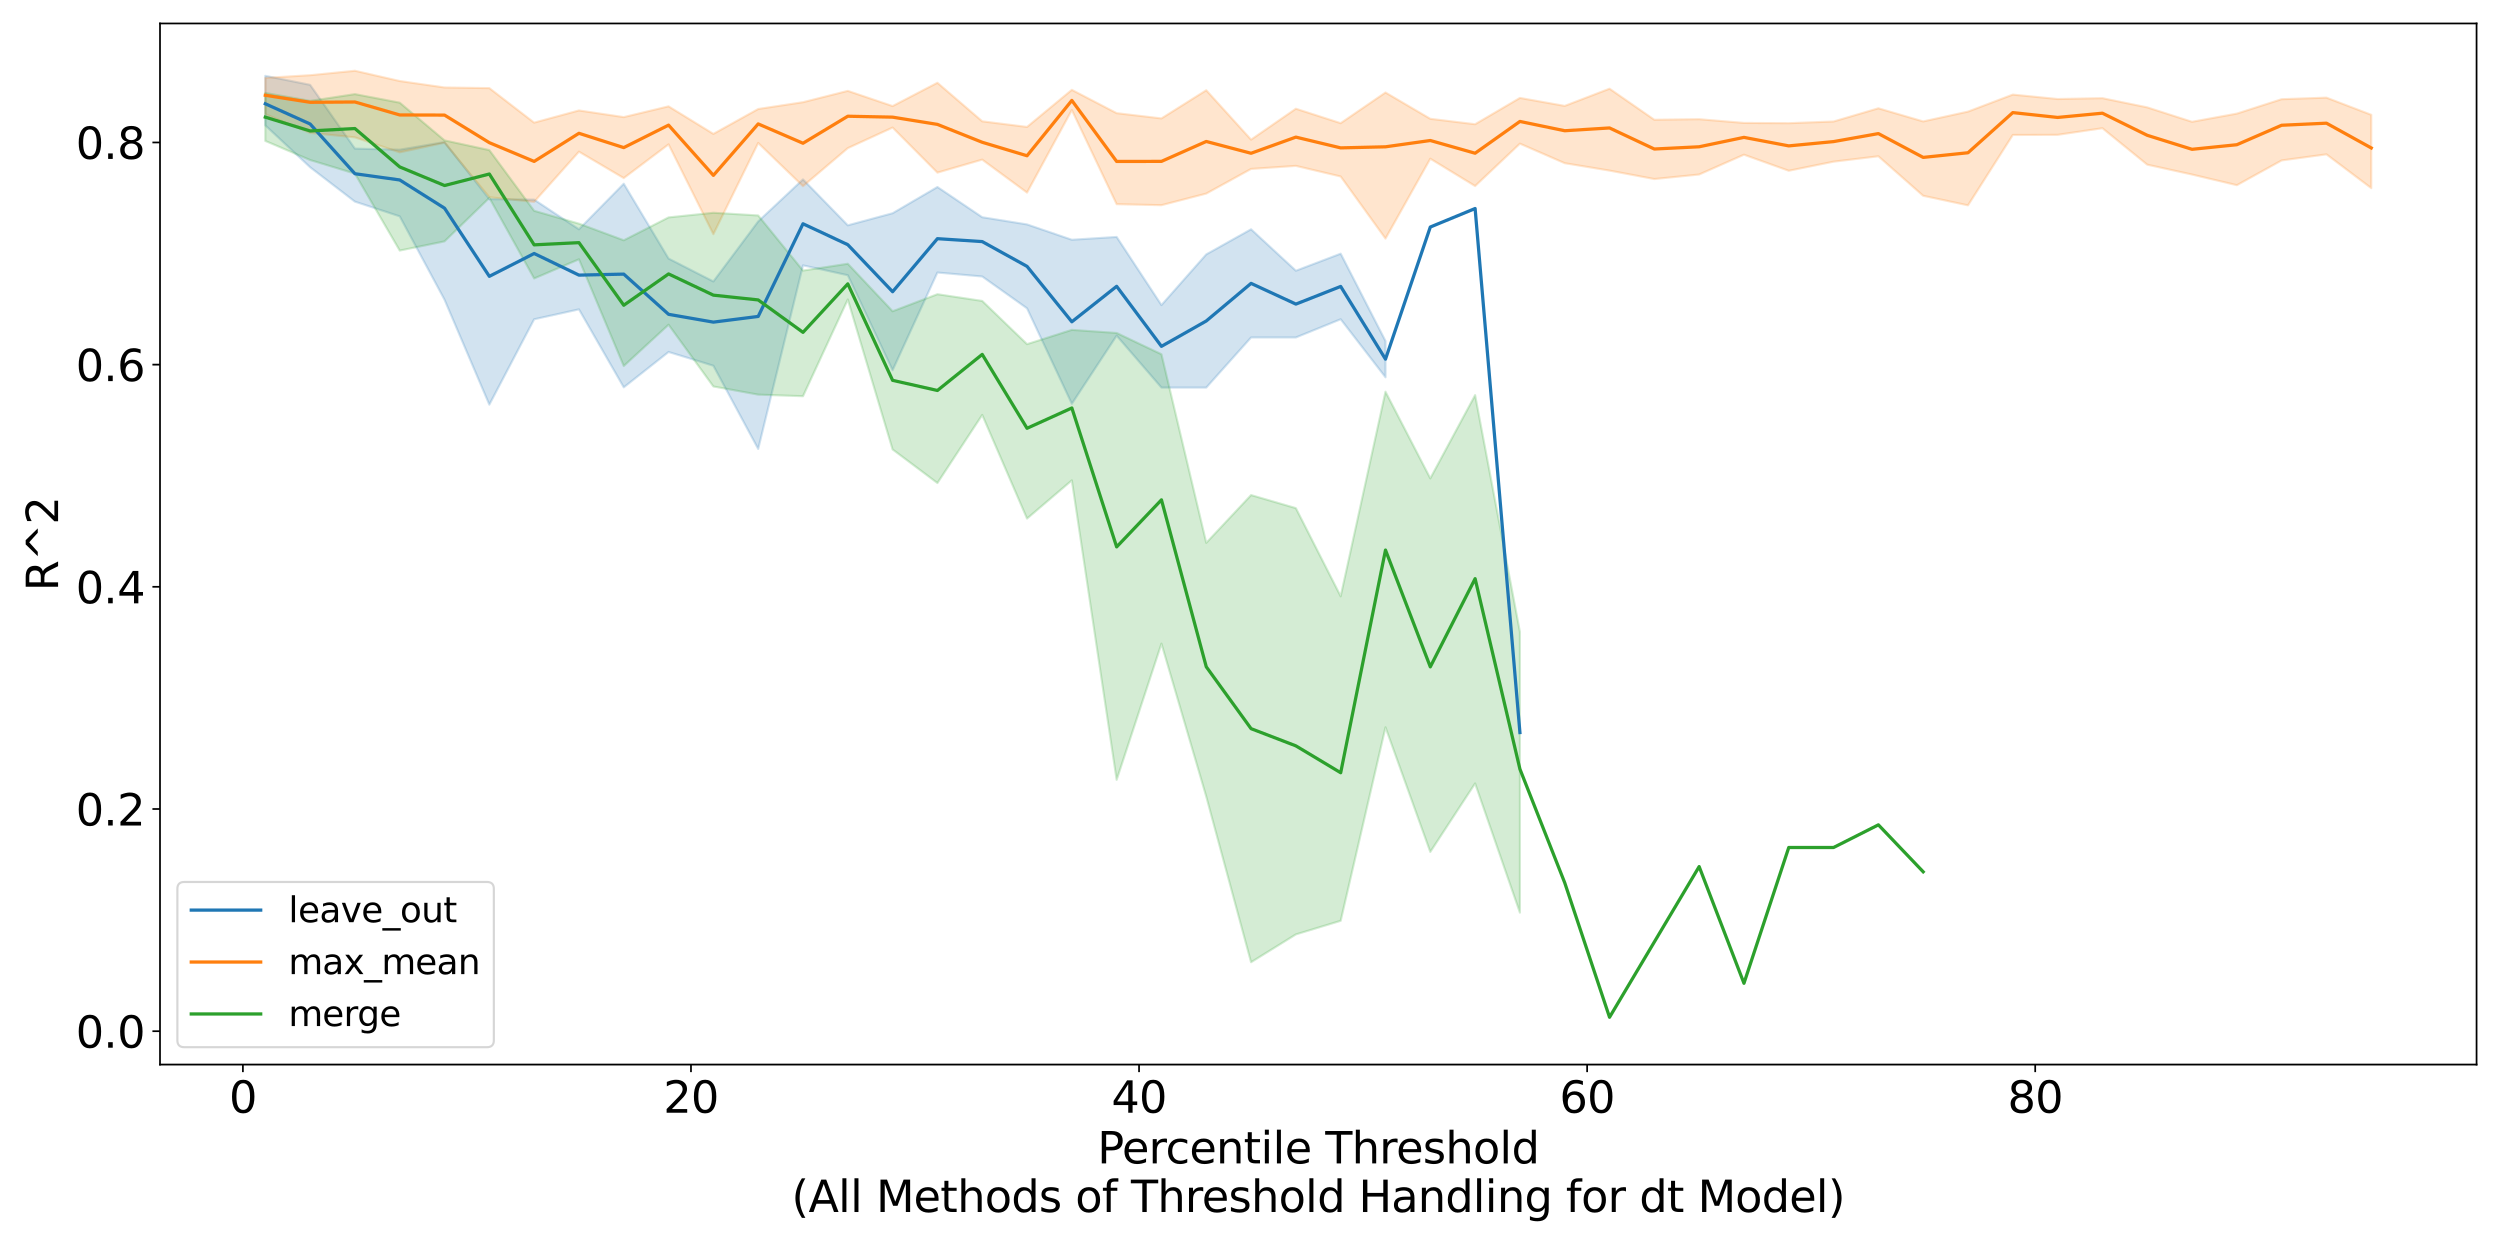 <?xml version="1.0" encoding="utf-8" standalone="no"?>
<!DOCTYPE svg PUBLIC "-//W3C//DTD SVG 1.1//EN"
  "http://www.w3.org/Graphics/SVG/1.1/DTD/svg11.dtd">
<svg xmlns:xlink="http://www.w3.org/1999/xlink" width="1152pt" height="576pt" viewBox="0 0 1152 576" xmlns="http://www.w3.org/2000/svg" version="1.1">
 <defs>
  <style type="text/css">*{stroke-linejoin: round; stroke-linecap: butt}</style>
 </defs>
 <g id="figure_1">
  <g id="patch_1">
   <path d="M 0 576 
L 1152 576 
L 1152 0 
L 0 0 
z
" style="fill: #ffffff"/>
  </g>
  <g id="axes_1">
   <g id="patch_2">
    <path d="M 73.73 490.552 
L 1141.2 490.552 
L 1141.2 10.8 
L 73.73 10.8 
z
" style="fill: #ffffff"/>
   </g>
   <g id="PolyCollection_1">
    <defs>
     <path id="m726f5671e2" d="M 122.251 -541.053 
L 122.251 -518.219 
L 142.899 -498.936 
L 163.546 -483.081 
L 184.194 -476.306 
L 204.841 -437.889 
L 225.488 -389.539 
L 246.136 -428.884 
L 266.783 -433.45 
L 287.43 -397.508 
L 308.078 -413.805 
L 328.725 -407.465 
L 349.373 -369.125 
L 370.02 -453.722 
L 390.667 -449.167 
L 411.315 -405.414 
L 431.962 -450.42 
L 452.61 -448.595 
L 473.257 -433.924 
L 493.904 -389.929 
L 514.552 -421.314 
L 535.199 -397.405 
L 555.847 -397.405 
L 576.494 -420.499 
L 597.141 -420.499 
L 617.789 -428.897 
L 638.436 -402.143 
L 638.436 -418.87 
L 638.436 -418.87 
L 617.789 -459.109 
L 597.141 -451.246 
L 576.494 -470.344 
L 555.847 -458.782 
L 535.199 -435.413 
L 514.552 -466.816 
L 493.904 -465.517 
L 473.257 -472.584 
L 452.61 -475.894 
L 431.962 -489.824 
L 411.315 -477.742 
L 390.667 -472.169 
L 370.02 -493.325 
L 349.373 -473.957 
L 328.725 -446.302 
L 308.078 -456.851 
L 287.43 -491.341 
L 266.783 -470.335 
L 246.136 -484.009 
L 225.488 -484.231 
L 204.841 -510.532 
L 184.194 -507.021 
L 163.546 -507.519 
L 142.899 -536.903 
L 122.251 -541.053 
z
" style="stroke: #1f77b4; stroke-opacity: 0.2"/>
    </defs>
    <g clip-path="url(#pec7ca90e84)">
     <use xlink:href="#m726f5671e2" x="0" y="576" style="fill: #1f77b4; fill-opacity: 0.2; stroke: #1f77b4; stroke-opacity: 0.2"/>
    </g>
   </g>
   <g id="PolyCollection_2">
    <defs>
     <path id="m8aae1796a0" d="M 122.251 -540.103 
L 122.251 -523.415 
L 142.899 -514.767 
L 163.546 -512.7 
L 184.194 -505.795 
L 204.841 -510.233 
L 225.488 -485.124 
L 246.136 -482.979 
L 266.783 -506.109 
L 287.43 -493.931 
L 308.078 -509.469 
L 328.725 -468.097 
L 349.373 -510.117 
L 370.02 -490.201 
L 390.667 -507.738 
L 411.315 -517.216 
L 431.962 -496.454 
L 452.61 -502.443 
L 473.257 -487.248 
L 493.904 -525.302 
L 514.552 -481.916 
L 535.199 -481.444 
L 555.847 -486.796 
L 576.494 -498.153 
L 597.141 -499.567 
L 617.789 -494.672 
L 638.436 -466.062 
L 659.083 -502.874 
L 679.731 -490.274 
L 700.378 -509.806 
L 721.026 -500.806 
L 741.673 -497.393 
L 762.32 -493.502 
L 782.968 -495.586 
L 803.615 -504.718 
L 824.263 -497.314 
L 844.91 -501.502 
L 865.557 -503.987 
L 886.205 -485.784 
L 906.852 -481.378 
L 927.5 -513.799 
L 948.147 -513.872 
L 968.794 -516.922 
L 989.442 -500.126 
L 1010.089 -495.576 
L 1030.736 -490.661 
L 1051.384 -502.072 
L 1072.031 -504.877 
L 1092.679 -489.31 
L 1092.679 -523.097 
L 1092.679 -523.097 
L 1072.031 -531.001 
L 1051.384 -530.286 
L 1030.736 -523.642 
L 1010.089 -519.876 
L 989.442 -526.524 
L 968.794 -530.756 
L 948.147 -530.369 
L 927.5 -532.408 
L 906.852 -524.565 
L 886.205 -520.045 
L 865.557 -526.094 
L 844.91 -520.007 
L 824.263 -519.229 
L 803.615 -519.354 
L 782.968 -521.07 
L 762.32 -520.814 
L 741.673 -535.13 
L 721.026 -527.193 
L 700.378 -530.87 
L 679.731 -518.75 
L 659.083 -521.251 
L 638.436 -533.372 
L 617.789 -519.239 
L 597.141 -525.897 
L 576.494 -511.645 
L 555.847 -534.412 
L 535.199 -521.424 
L 514.552 -523.855 
L 493.904 -534.601 
L 473.257 -517.5 
L 452.61 -520.095 
L 431.962 -537.86 
L 411.315 -527.113 
L 390.667 -534.122 
L 370.02 -528.899 
L 349.373 -525.765 
L 328.725 -514.299 
L 308.078 -526.996 
L 287.43 -522.029 
L 266.783 -525.101 
L 246.136 -519.485 
L 225.488 -535.394 
L 204.841 -535.682 
L 184.194 -538.66 
L 163.546 -543.393 
L 142.899 -541.343 
L 122.251 -540.103 
z
" style="stroke: #ff7f0e; stroke-opacity: 0.2"/>
    </defs>
    <g clip-path="url(#pec7ca90e84)">
     <use xlink:href="#m8aae1796a0" x="0" y="576" style="fill: #ff7f0e; fill-opacity: 0.2; stroke: #ff7f0e; stroke-opacity: 0.2"/>
    </g>
   </g>
   <g id="PolyCollection_3">
    <defs>
     <path id="mc945f338b1" d="M 122.251 -533.168 
L 122.251 -511.064 
L 142.899 -502.259 
L 163.546 -495.988 
L 184.194 -460.543 
L 204.841 -464.777 
L 225.488 -484.817 
L 246.136 -447.679 
L 266.783 -456.511 
L 287.43 -407.345 
L 308.078 -426.371 
L 328.725 -397.91 
L 349.373 -394.155 
L 370.02 -393.426 
L 390.667 -437.993 
L 411.315 -368.893 
L 431.962 -353.411 
L 452.61 -384.8 
L 473.257 -337.04 
L 493.904 -354.649 
L 514.552 -216.667 
L 535.199 -279.405 
L 555.847 -208.955 
L 576.494 -132.61 
L 597.141 -145.425 
L 617.789 -151.704 
L 638.436 -240.868 
L 659.083 -183.437 
L 679.731 -214.986 
L 700.378 -155.457 
L 700.378 -284.796 
L 700.378 -284.796 
L 679.731 -393.91 
L 659.083 -355.564 
L 638.436 -395.491 
L 617.789 -301.22 
L 597.141 -341.835 
L 576.494 -347.861 
L 555.847 -325.856 
L 535.199 -412.745 
L 514.552 -422.557 
L 493.904 -423.991 
L 473.257 -417.411 
L 452.61 -437.327 
L 431.962 -440.423 
L 411.315 -432.575 
L 390.667 -454.46 
L 370.02 -451.32 
L 349.373 -476.718 
L 328.725 -477.954 
L 308.078 -475.814 
L 287.43 -465.271 
L 266.783 -472.934 
L 246.136 -478.863 
L 225.488 -506.813 
L 204.841 -511.304 
L 184.194 -528.685 
L 163.546 -532.621 
L 142.899 -529.509 
L 122.251 -533.168 
z
" style="stroke: #2ca02c; stroke-opacity: 0.2"/>
    </defs>
    <g clip-path="url(#pec7ca90e84)">
     <use xlink:href="#mc945f338b1" x="0" y="576" style="fill: #2ca02c; fill-opacity: 0.2; stroke: #2ca02c; stroke-opacity: 0.2"/>
    </g>
   </g>
   <g id="matplotlib.axis_1">
    <g id="xtick_1">
     <g id="line2d_1">
      <defs>
       <path id="mbb429fe82d" d="M 0 0 
L 0 3.5 
" style="stroke: #000000; stroke-width: 0.8"/>
      </defs>
      <g>
       <use xlink:href="#mbb429fe82d" x="111.928" y="490.552" style="stroke: #000000; stroke-width: 0.8"/>
      </g>
     </g>
     <g id="text_1">
      <!-- 0 -->
      <g transform="translate(105.565 512.749) scale(0.2 -0.2)">
       <defs>
        <path id="DejaVuSans-30" d="M 2034 4250 
Q 1547 4250 1301 3770 
Q 1056 3291 1056 2328 
Q 1056 1369 1301 889 
Q 1547 409 2034 409 
Q 2525 409 2770 889 
Q 3016 1369 3016 2328 
Q 3016 3291 2770 3770 
Q 2525 4250 2034 4250 
z
M 2034 4750 
Q 2819 4750 3233 4129 
Q 3647 3509 3647 2328 
Q 3647 1150 3233 529 
Q 2819 -91 2034 -91 
Q 1250 -91 836 529 
Q 422 1150 422 2328 
Q 422 3509 836 4129 
Q 1250 4750 2034 4750 
z
" transform="scale(0.016)"/>
       </defs>
       <use xlink:href="#DejaVuSans-30"/>
      </g>
     </g>
    </g>
    <g id="xtick_2">
     <g id="line2d_2">
      <g>
       <use xlink:href="#mbb429fe82d" x="318.402" y="490.552" style="stroke: #000000; stroke-width: 0.8"/>
      </g>
     </g>
     <g id="text_2">
      <!-- 20 -->
      <g transform="translate(305.677 512.749) scale(0.2 -0.2)">
       <defs>
        <path id="DejaVuSans-32" d="M 1228 531 
L 3431 531 
L 3431 0 
L 469 0 
L 469 531 
Q 828 903 1448 1529 
Q 2069 2156 2228 2338 
Q 2531 2678 2651 2914 
Q 2772 3150 2772 3378 
Q 2772 3750 2511 3984 
Q 2250 4219 1831 4219 
Q 1534 4219 1204 4116 
Q 875 4013 500 3803 
L 500 4441 
Q 881 4594 1212 4672 
Q 1544 4750 1819 4750 
Q 2544 4750 2975 4387 
Q 3406 4025 3406 3419 
Q 3406 3131 3298 2873 
Q 3191 2616 2906 2266 
Q 2828 2175 2409 1742 
Q 1991 1309 1228 531 
z
" transform="scale(0.016)"/>
       </defs>
       <use xlink:href="#DejaVuSans-32"/>
       <use xlink:href="#DejaVuSans-30" x="63.623"/>
      </g>
     </g>
    </g>
    <g id="xtick_3">
     <g id="line2d_3">
      <g>
       <use xlink:href="#mbb429fe82d" x="524.875" y="490.552" style="stroke: #000000; stroke-width: 0.8"/>
      </g>
     </g>
     <g id="text_3">
      <!-- 40 -->
      <g transform="translate(512.15 512.749) scale(0.2 -0.2)">
       <defs>
        <path id="DejaVuSans-34" d="M 2419 4116 
L 825 1625 
L 2419 1625 
L 2419 4116 
z
M 2253 4666 
L 3047 4666 
L 3047 1625 
L 3713 1625 
L 3713 1100 
L 3047 1100 
L 3047 0 
L 2419 0 
L 2419 1100 
L 313 1100 
L 313 1709 
L 2253 4666 
z
" transform="scale(0.016)"/>
       </defs>
       <use xlink:href="#DejaVuSans-34"/>
       <use xlink:href="#DejaVuSans-30" x="63.623"/>
      </g>
     </g>
    </g>
    <g id="xtick_4">
     <g id="line2d_4">
      <g>
       <use xlink:href="#mbb429fe82d" x="731.349" y="490.552" style="stroke: #000000; stroke-width: 0.8"/>
      </g>
     </g>
     <g id="text_4">
      <!-- 60 -->
      <g transform="translate(718.624 512.749) scale(0.2 -0.2)">
       <defs>
        <path id="DejaVuSans-36" d="M 2113 2584 
Q 1688 2584 1439 2293 
Q 1191 2003 1191 1497 
Q 1191 994 1439 701 
Q 1688 409 2113 409 
Q 2538 409 2786 701 
Q 3034 994 3034 1497 
Q 3034 2003 2786 2293 
Q 2538 2584 2113 2584 
z
M 3366 4563 
L 3366 3988 
Q 3128 4100 2886 4159 
Q 2644 4219 2406 4219 
Q 1781 4219 1451 3797 
Q 1122 3375 1075 2522 
Q 1259 2794 1537 2939 
Q 1816 3084 2150 3084 
Q 2853 3084 3261 2657 
Q 3669 2231 3669 1497 
Q 3669 778 3244 343 
Q 2819 -91 2113 -91 
Q 1303 -91 875 529 
Q 447 1150 447 2328 
Q 447 3434 972 4092 
Q 1497 4750 2381 4750 
Q 2619 4750 2861 4703 
Q 3103 4656 3366 4563 
z
" transform="scale(0.016)"/>
       </defs>
       <use xlink:href="#DejaVuSans-36"/>
       <use xlink:href="#DejaVuSans-30" x="63.623"/>
      </g>
     </g>
    </g>
    <g id="xtick_5">
     <g id="line2d_5">
      <g>
       <use xlink:href="#mbb429fe82d" x="937.823" y="490.552" style="stroke: #000000; stroke-width: 0.8"/>
      </g>
     </g>
     <g id="text_5">
      <!-- 80 -->
      <g transform="translate(925.098 512.749) scale(0.2 -0.2)">
       <defs>
        <path id="DejaVuSans-38" d="M 2034 2216 
Q 1584 2216 1326 1975 
Q 1069 1734 1069 1313 
Q 1069 891 1326 650 
Q 1584 409 2034 409 
Q 2484 409 2743 651 
Q 3003 894 3003 1313 
Q 3003 1734 2745 1975 
Q 2488 2216 2034 2216 
z
M 1403 2484 
Q 997 2584 770 2862 
Q 544 3141 544 3541 
Q 544 4100 942 4425 
Q 1341 4750 2034 4750 
Q 2731 4750 3128 4425 
Q 3525 4100 3525 3541 
Q 3525 3141 3298 2862 
Q 3072 2584 2669 2484 
Q 3125 2378 3379 2068 
Q 3634 1759 3634 1313 
Q 3634 634 3220 271 
Q 2806 -91 2034 -91 
Q 1263 -91 848 271 
Q 434 634 434 1313 
Q 434 1759 690 2068 
Q 947 2378 1403 2484 
z
M 1172 3481 
Q 1172 3119 1398 2916 
Q 1625 2713 2034 2713 
Q 2441 2713 2670 2916 
Q 2900 3119 2900 3481 
Q 2900 3844 2670 4047 
Q 2441 4250 2034 4250 
Q 1625 4250 1398 4047 
Q 1172 3844 1172 3481 
z
" transform="scale(0.016)"/>
       </defs>
       <use xlink:href="#DejaVuSans-38"/>
       <use xlink:href="#DejaVuSans-30" x="63.623"/>
      </g>
     </g>
    </g>
    <g id="text_6">
     <!-- Percentile Threshold -->
     <g transform="translate(505.685 536.105) scale(0.2 -0.2)">
      <defs>
       <path id="DejaVuSans-50" d="M 1259 4147 
L 1259 2394 
L 2053 2394 
Q 2494 2394 2734 2622 
Q 2975 2850 2975 3272 
Q 2975 3691 2734 3919 
Q 2494 4147 2053 4147 
L 1259 4147 
z
M 628 4666 
L 2053 4666 
Q 2838 4666 3239 4311 
Q 3641 3956 3641 3272 
Q 3641 2581 3239 2228 
Q 2838 1875 2053 1875 
L 1259 1875 
L 1259 0 
L 628 0 
L 628 4666 
z
" transform="scale(0.016)"/>
       <path id="DejaVuSans-65" d="M 3597 1894 
L 3597 1613 
L 953 1613 
Q 991 1019 1311 708 
Q 1631 397 2203 397 
Q 2534 397 2845 478 
Q 3156 559 3463 722 
L 3463 178 
Q 3153 47 2828 -22 
Q 2503 -91 2169 -91 
Q 1331 -91 842 396 
Q 353 884 353 1716 
Q 353 2575 817 3079 
Q 1281 3584 2069 3584 
Q 2775 3584 3186 3129 
Q 3597 2675 3597 1894 
z
M 3022 2063 
Q 3016 2534 2758 2815 
Q 2500 3097 2075 3097 
Q 1594 3097 1305 2825 
Q 1016 2553 972 2059 
L 3022 2063 
z
" transform="scale(0.016)"/>
       <path id="DejaVuSans-72" d="M 2631 2963 
Q 2534 3019 2420 3045 
Q 2306 3072 2169 3072 
Q 1681 3072 1420 2755 
Q 1159 2438 1159 1844 
L 1159 0 
L 581 0 
L 581 3500 
L 1159 3500 
L 1159 2956 
Q 1341 3275 1631 3429 
Q 1922 3584 2338 3584 
Q 2397 3584 2469 3576 
Q 2541 3569 2628 3553 
L 2631 2963 
z
" transform="scale(0.016)"/>
       <path id="DejaVuSans-63" d="M 3122 3366 
L 3122 2828 
Q 2878 2963 2633 3030 
Q 2388 3097 2138 3097 
Q 1578 3097 1268 2742 
Q 959 2388 959 1747 
Q 959 1106 1268 751 
Q 1578 397 2138 397 
Q 2388 397 2633 464 
Q 2878 531 3122 666 
L 3122 134 
Q 2881 22 2623 -34 
Q 2366 -91 2075 -91 
Q 1284 -91 818 406 
Q 353 903 353 1747 
Q 353 2603 823 3093 
Q 1294 3584 2113 3584 
Q 2378 3584 2631 3529 
Q 2884 3475 3122 3366 
z
" transform="scale(0.016)"/>
       <path id="DejaVuSans-6e" d="M 3513 2113 
L 3513 0 
L 2938 0 
L 2938 2094 
Q 2938 2591 2744 2837 
Q 2550 3084 2163 3084 
Q 1697 3084 1428 2787 
Q 1159 2491 1159 1978 
L 1159 0 
L 581 0 
L 581 3500 
L 1159 3500 
L 1159 2956 
Q 1366 3272 1645 3428 
Q 1925 3584 2291 3584 
Q 2894 3584 3203 3211 
Q 3513 2838 3513 2113 
z
" transform="scale(0.016)"/>
       <path id="DejaVuSans-74" d="M 1172 4494 
L 1172 3500 
L 2356 3500 
L 2356 3053 
L 1172 3053 
L 1172 1153 
Q 1172 725 1289 603 
Q 1406 481 1766 481 
L 2356 481 
L 2356 0 
L 1766 0 
Q 1100 0 847 248 
Q 594 497 594 1153 
L 594 3053 
L 172 3053 
L 172 3500 
L 594 3500 
L 594 4494 
L 1172 4494 
z
" transform="scale(0.016)"/>
       <path id="DejaVuSans-69" d="M 603 3500 
L 1178 3500 
L 1178 0 
L 603 0 
L 603 3500 
z
M 603 4863 
L 1178 4863 
L 1178 4134 
L 603 4134 
L 603 4863 
z
" transform="scale(0.016)"/>
       <path id="DejaVuSans-6c" d="M 603 4863 
L 1178 4863 
L 1178 0 
L 603 0 
L 603 4863 
z
" transform="scale(0.016)"/>
       <path id="DejaVuSans-20" transform="scale(0.016)"/>
       <path id="DejaVuSans-54" d="M -19 4666 
L 3928 4666 
L 3928 4134 
L 2272 4134 
L 2272 0 
L 1638 0 
L 1638 4134 
L -19 4134 
L -19 4666 
z
" transform="scale(0.016)"/>
       <path id="DejaVuSans-68" d="M 3513 2113 
L 3513 0 
L 2938 0 
L 2938 2094 
Q 2938 2591 2744 2837 
Q 2550 3084 2163 3084 
Q 1697 3084 1428 2787 
Q 1159 2491 1159 1978 
L 1159 0 
L 581 0 
L 581 4863 
L 1159 4863 
L 1159 2956 
Q 1366 3272 1645 3428 
Q 1925 3584 2291 3584 
Q 2894 3584 3203 3211 
Q 3513 2838 3513 2113 
z
" transform="scale(0.016)"/>
       <path id="DejaVuSans-73" d="M 2834 3397 
L 2834 2853 
Q 2591 2978 2328 3040 
Q 2066 3103 1784 3103 
Q 1356 3103 1142 2972 
Q 928 2841 928 2578 
Q 928 2378 1081 2264 
Q 1234 2150 1697 2047 
L 1894 2003 
Q 2506 1872 2764 1633 
Q 3022 1394 3022 966 
Q 3022 478 2636 193 
Q 2250 -91 1575 -91 
Q 1294 -91 989 -36 
Q 684 19 347 128 
L 347 722 
Q 666 556 975 473 
Q 1284 391 1588 391 
Q 1994 391 2212 530 
Q 2431 669 2431 922 
Q 2431 1156 2273 1281 
Q 2116 1406 1581 1522 
L 1381 1569 
Q 847 1681 609 1914 
Q 372 2147 372 2553 
Q 372 3047 722 3315 
Q 1072 3584 1716 3584 
Q 2034 3584 2315 3537 
Q 2597 3491 2834 3397 
z
" transform="scale(0.016)"/>
       <path id="DejaVuSans-6f" d="M 1959 3097 
Q 1497 3097 1228 2736 
Q 959 2375 959 1747 
Q 959 1119 1226 758 
Q 1494 397 1959 397 
Q 2419 397 2687 759 
Q 2956 1122 2956 1747 
Q 2956 2369 2687 2733 
Q 2419 3097 1959 3097 
z
M 1959 3584 
Q 2709 3584 3137 3096 
Q 3566 2609 3566 1747 
Q 3566 888 3137 398 
Q 2709 -91 1959 -91 
Q 1206 -91 779 398 
Q 353 888 353 1747 
Q 353 2609 779 3096 
Q 1206 3584 1959 3584 
z
" transform="scale(0.016)"/>
       <path id="DejaVuSans-64" d="M 2906 2969 
L 2906 4863 
L 3481 4863 
L 3481 0 
L 2906 0 
L 2906 525 
Q 2725 213 2448 61 
Q 2172 -91 1784 -91 
Q 1150 -91 751 415 
Q 353 922 353 1747 
Q 353 2572 751 3078 
Q 1150 3584 1784 3584 
Q 2172 3584 2448 3432 
Q 2725 3281 2906 2969 
z
M 947 1747 
Q 947 1113 1208 752 
Q 1469 391 1925 391 
Q 2381 391 2643 752 
Q 2906 1113 2906 1747 
Q 2906 2381 2643 2742 
Q 2381 3103 1925 3103 
Q 1469 3103 1208 2742 
Q 947 2381 947 1747 
z
" transform="scale(0.016)"/>
      </defs>
      <use xlink:href="#DejaVuSans-50"/>
      <use xlink:href="#DejaVuSans-65" x="56.678"/>
      <use xlink:href="#DejaVuSans-72" x="118.201"/>
      <use xlink:href="#DejaVuSans-63" x="157.064"/>
      <use xlink:href="#DejaVuSans-65" x="212.045"/>
      <use xlink:href="#DejaVuSans-6e" x="273.568"/>
      <use xlink:href="#DejaVuSans-74" x="336.947"/>
      <use xlink:href="#DejaVuSans-69" x="376.156"/>
      <use xlink:href="#DejaVuSans-6c" x="403.939"/>
      <use xlink:href="#DejaVuSans-65" x="431.723"/>
      <use xlink:href="#DejaVuSans-20" x="493.246"/>
      <use xlink:href="#DejaVuSans-54" x="525.033"/>
      <use xlink:href="#DejaVuSans-68" x="586.117"/>
      <use xlink:href="#DejaVuSans-72" x="649.496"/>
      <use xlink:href="#DejaVuSans-65" x="688.359"/>
      <use xlink:href="#DejaVuSans-73" x="749.883"/>
      <use xlink:href="#DejaVuSans-68" x="801.982"/>
      <use xlink:href="#DejaVuSans-6f" x="865.361"/>
      <use xlink:href="#DejaVuSans-6c" x="926.543"/>
      <use xlink:href="#DejaVuSans-64" x="954.326"/>
     </g>
     <!-- (All Methods of Threshold Handling for dt Model) -->
     <g transform="translate(364.765 558.501) scale(0.2 -0.2)">
      <defs>
       <path id="DejaVuSans-28" d="M 1984 4856 
Q 1566 4138 1362 3434 
Q 1159 2731 1159 2009 
Q 1159 1288 1364 580 
Q 1569 -128 1984 -844 
L 1484 -844 
Q 1016 -109 783 600 
Q 550 1309 550 2009 
Q 550 2706 781 3412 
Q 1013 4119 1484 4856 
L 1984 4856 
z
" transform="scale(0.016)"/>
       <path id="DejaVuSans-41" d="M 2188 4044 
L 1331 1722 
L 3047 1722 
L 2188 4044 
z
M 1831 4666 
L 2547 4666 
L 4325 0 
L 3669 0 
L 3244 1197 
L 1141 1197 
L 716 0 
L 50 0 
L 1831 4666 
z
" transform="scale(0.016)"/>
       <path id="DejaVuSans-4d" d="M 628 4666 
L 1569 4666 
L 2759 1491 
L 3956 4666 
L 4897 4666 
L 4897 0 
L 4281 0 
L 4281 4097 
L 3078 897 
L 2444 897 
L 1241 4097 
L 1241 0 
L 628 0 
L 628 4666 
z
" transform="scale(0.016)"/>
       <path id="DejaVuSans-66" d="M 2375 4863 
L 2375 4384 
L 1825 4384 
Q 1516 4384 1395 4259 
Q 1275 4134 1275 3809 
L 1275 3500 
L 2222 3500 
L 2222 3053 
L 1275 3053 
L 1275 0 
L 697 0 
L 697 3053 
L 147 3053 
L 147 3500 
L 697 3500 
L 697 3744 
Q 697 4328 969 4595 
Q 1241 4863 1831 4863 
L 2375 4863 
z
" transform="scale(0.016)"/>
       <path id="DejaVuSans-48" d="M 628 4666 
L 1259 4666 
L 1259 2753 
L 3553 2753 
L 3553 4666 
L 4184 4666 
L 4184 0 
L 3553 0 
L 3553 2222 
L 1259 2222 
L 1259 0 
L 628 0 
L 628 4666 
z
" transform="scale(0.016)"/>
       <path id="DejaVuSans-61" d="M 2194 1759 
Q 1497 1759 1228 1600 
Q 959 1441 959 1056 
Q 959 750 1161 570 
Q 1363 391 1709 391 
Q 2188 391 2477 730 
Q 2766 1069 2766 1631 
L 2766 1759 
L 2194 1759 
z
M 3341 1997 
L 3341 0 
L 2766 0 
L 2766 531 
Q 2569 213 2275 61 
Q 1981 -91 1556 -91 
Q 1019 -91 701 211 
Q 384 513 384 1019 
Q 384 1609 779 1909 
Q 1175 2209 1959 2209 
L 2766 2209 
L 2766 2266 
Q 2766 2663 2505 2880 
Q 2244 3097 1772 3097 
Q 1472 3097 1187 3025 
Q 903 2953 641 2809 
L 641 3341 
Q 956 3463 1253 3523 
Q 1550 3584 1831 3584 
Q 2591 3584 2966 3190 
Q 3341 2797 3341 1997 
z
" transform="scale(0.016)"/>
       <path id="DejaVuSans-67" d="M 2906 1791 
Q 2906 2416 2648 2759 
Q 2391 3103 1925 3103 
Q 1463 3103 1205 2759 
Q 947 2416 947 1791 
Q 947 1169 1205 825 
Q 1463 481 1925 481 
Q 2391 481 2648 825 
Q 2906 1169 2906 1791 
z
M 3481 434 
Q 3481 -459 3084 -895 
Q 2688 -1331 1869 -1331 
Q 1566 -1331 1297 -1286 
Q 1028 -1241 775 -1147 
L 775 -588 
Q 1028 -725 1275 -790 
Q 1522 -856 1778 -856 
Q 2344 -856 2625 -561 
Q 2906 -266 2906 331 
L 2906 616 
Q 2728 306 2450 153 
Q 2172 0 1784 0 
Q 1141 0 747 490 
Q 353 981 353 1791 
Q 353 2603 747 3093 
Q 1141 3584 1784 3584 
Q 2172 3584 2450 3431 
Q 2728 3278 2906 2969 
L 2906 3500 
L 3481 3500 
L 3481 434 
z
" transform="scale(0.016)"/>
       <path id="DejaVuSans-29" d="M 513 4856 
L 1013 4856 
Q 1481 4119 1714 3412 
Q 1947 2706 1947 2009 
Q 1947 1309 1714 600 
Q 1481 -109 1013 -844 
L 513 -844 
Q 928 -128 1133 580 
Q 1338 1288 1338 2009 
Q 1338 2731 1133 3434 
Q 928 4138 513 4856 
z
" transform="scale(0.016)"/>
      </defs>
      <use xlink:href="#DejaVuSans-28"/>
      <use xlink:href="#DejaVuSans-41" x="39.014"/>
      <use xlink:href="#DejaVuSans-6c" x="107.422"/>
      <use xlink:href="#DejaVuSans-6c" x="135.205"/>
      <use xlink:href="#DejaVuSans-20" x="162.988"/>
      <use xlink:href="#DejaVuSans-4d" x="194.775"/>
      <use xlink:href="#DejaVuSans-65" x="281.055"/>
      <use xlink:href="#DejaVuSans-74" x="342.578"/>
      <use xlink:href="#DejaVuSans-68" x="381.787"/>
      <use xlink:href="#DejaVuSans-6f" x="445.166"/>
      <use xlink:href="#DejaVuSans-64" x="506.348"/>
      <use xlink:href="#DejaVuSans-73" x="569.824"/>
      <use xlink:href="#DejaVuSans-20" x="621.924"/>
      <use xlink:href="#DejaVuSans-6f" x="653.711"/>
      <use xlink:href="#DejaVuSans-66" x="714.893"/>
      <use xlink:href="#DejaVuSans-20" x="750.098"/>
      <use xlink:href="#DejaVuSans-54" x="781.885"/>
      <use xlink:href="#DejaVuSans-68" x="842.969"/>
      <use xlink:href="#DejaVuSans-72" x="906.348"/>
      <use xlink:href="#DejaVuSans-65" x="945.211"/>
      <use xlink:href="#DejaVuSans-73" x="1006.734"/>
      <use xlink:href="#DejaVuSans-68" x="1058.834"/>
      <use xlink:href="#DejaVuSans-6f" x="1122.213"/>
      <use xlink:href="#DejaVuSans-6c" x="1183.395"/>
      <use xlink:href="#DejaVuSans-64" x="1211.178"/>
      <use xlink:href="#DejaVuSans-20" x="1274.654"/>
      <use xlink:href="#DejaVuSans-48" x="1306.441"/>
      <use xlink:href="#DejaVuSans-61" x="1381.637"/>
      <use xlink:href="#DejaVuSans-6e" x="1442.916"/>
      <use xlink:href="#DejaVuSans-64" x="1506.295"/>
      <use xlink:href="#DejaVuSans-6c" x="1569.771"/>
      <use xlink:href="#DejaVuSans-69" x="1597.555"/>
      <use xlink:href="#DejaVuSans-6e" x="1625.338"/>
      <use xlink:href="#DejaVuSans-67" x="1688.717"/>
      <use xlink:href="#DejaVuSans-20" x="1752.193"/>
      <use xlink:href="#DejaVuSans-66" x="1783.98"/>
      <use xlink:href="#DejaVuSans-6f" x="1819.186"/>
      <use xlink:href="#DejaVuSans-72" x="1880.367"/>
      <use xlink:href="#DejaVuSans-20" x="1921.48"/>
      <use xlink:href="#DejaVuSans-64" x="1953.268"/>
      <use xlink:href="#DejaVuSans-74" x="2016.744"/>
      <use xlink:href="#DejaVuSans-20" x="2055.953"/>
      <use xlink:href="#DejaVuSans-4d" x="2087.74"/>
      <use xlink:href="#DejaVuSans-6f" x="2174.02"/>
      <use xlink:href="#DejaVuSans-64" x="2235.201"/>
      <use xlink:href="#DejaVuSans-65" x="2298.678"/>
      <use xlink:href="#DejaVuSans-6c" x="2360.201"/>
      <use xlink:href="#DejaVuSans-29" x="2387.984"/>
     </g>
    </g>
   </g>
   <g id="matplotlib.axis_2">
    <g id="ytick_1">
     <g id="line2d_6">
      <defs>
       <path id="m41b8d78d9f" d="M 0 0 
L -3.5 0 
" style="stroke: #000000; stroke-width: 0.8"/>
      </defs>
      <g>
       <use xlink:href="#m41b8d78d9f" x="73.73" y="475.182" style="stroke: #000000; stroke-width: 0.8"/>
      </g>
     </g>
     <g id="text_7">
      <!-- 0.0 -->
      <g transform="translate(34.924 482.781) scale(0.2 -0.2)">
       <defs>
        <path id="DejaVuSans-2e" d="M 684 794 
L 1344 794 
L 1344 0 
L 684 0 
L 684 794 
z
" transform="scale(0.016)"/>
       </defs>
       <use xlink:href="#DejaVuSans-30"/>
       <use xlink:href="#DejaVuSans-2e" x="63.623"/>
       <use xlink:href="#DejaVuSans-30" x="95.41"/>
      </g>
     </g>
    </g>
    <g id="ytick_2">
     <g id="line2d_7">
      <g>
       <use xlink:href="#m41b8d78d9f" x="73.73" y="372.795" style="stroke: #000000; stroke-width: 0.8"/>
      </g>
     </g>
     <g id="text_8">
      <!-- 0.2 -->
      <g transform="translate(34.924 380.394) scale(0.2 -0.2)">
       <use xlink:href="#DejaVuSans-30"/>
       <use xlink:href="#DejaVuSans-2e" x="63.623"/>
       <use xlink:href="#DejaVuSans-32" x="95.41"/>
      </g>
     </g>
    </g>
    <g id="ytick_3">
     <g id="line2d_8">
      <g>
       <use xlink:href="#m41b8d78d9f" x="73.73" y="270.408" style="stroke: #000000; stroke-width: 0.8"/>
      </g>
     </g>
     <g id="text_9">
      <!-- 0.4 -->
      <g transform="translate(34.924 278.007) scale(0.2 -0.2)">
       <use xlink:href="#DejaVuSans-30"/>
       <use xlink:href="#DejaVuSans-2e" x="63.623"/>
       <use xlink:href="#DejaVuSans-34" x="95.41"/>
      </g>
     </g>
    </g>
    <g id="ytick_4">
     <g id="line2d_9">
      <g>
       <use xlink:href="#m41b8d78d9f" x="73.73" y="168.022" style="stroke: #000000; stroke-width: 0.8"/>
      </g>
     </g>
     <g id="text_10">
      <!-- 0.6 -->
      <g transform="translate(34.924 175.62) scale(0.2 -0.2)">
       <use xlink:href="#DejaVuSans-30"/>
       <use xlink:href="#DejaVuSans-2e" x="63.623"/>
       <use xlink:href="#DejaVuSans-36" x="95.41"/>
      </g>
     </g>
    </g>
    <g id="ytick_5">
     <g id="line2d_10">
      <g>
       <use xlink:href="#m41b8d78d9f" x="73.73" y="65.635" style="stroke: #000000; stroke-width: 0.8"/>
      </g>
     </g>
     <g id="text_11">
      <!-- 0.8 -->
      <g transform="translate(34.924 73.233) scale(0.2 -0.2)">
       <use xlink:href="#DejaVuSans-30"/>
       <use xlink:href="#DejaVuSans-2e" x="63.623"/>
       <use xlink:href="#DejaVuSans-38" x="95.41"/>
      </g>
     </g>
    </g>
    <g id="text_12">
     <!-- R^2 -->
     <g transform="translate(26.764 272.367) rotate(-90) scale(0.2 -0.2)">
      <defs>
       <path id="DejaVuSans-52" d="M 2841 2188 
Q 3044 2119 3236 1894 
Q 3428 1669 3622 1275 
L 4263 0 
L 3584 0 
L 2988 1197 
Q 2756 1666 2539 1819 
Q 2322 1972 1947 1972 
L 1259 1972 
L 1259 0 
L 628 0 
L 628 4666 
L 2053 4666 
Q 2853 4666 3247 4331 
Q 3641 3997 3641 3322 
Q 3641 2881 3436 2590 
Q 3231 2300 2841 2188 
z
M 1259 4147 
L 1259 2491 
L 2053 2491 
Q 2509 2491 2742 2702 
Q 2975 2913 2975 3322 
Q 2975 3731 2742 3939 
Q 2509 4147 2053 4147 
L 1259 4147 
z
" transform="scale(0.016)"/>
       <path id="DejaVuSans-5e" d="M 2988 4666 
L 4684 2925 
L 4056 2925 
L 2681 4159 
L 1306 2925 
L 678 2925 
L 2375 4666 
L 2988 4666 
z
" transform="scale(0.016)"/>
      </defs>
      <use xlink:href="#DejaVuSans-52"/>
      <use xlink:href="#DejaVuSans-5e" x="69.482"/>
      <use xlink:href="#DejaVuSans-32" x="153.271"/>
     </g>
    </g>
   </g>
   <g id="line2d_11">
    <path d="M 122.251 47.824 
L 142.899 57.135 
L 163.546 80.057 
L 184.194 82.928 
L 204.841 95.937 
L 225.488 127.336 
L 246.136 116.812 
L 266.783 126.776 
L 287.43 126.314 
L 308.078 144.839 
L 328.725 148.437 
L 349.373 145.817 
L 370.02 103.117 
L 390.667 112.757 
L 411.315 134.422 
L 431.962 109.98 
L 452.61 111.327 
L 473.257 122.746 
L 493.904 148.277 
L 514.552 131.935 
L 535.199 159.591 
L 555.847 147.907 
L 576.494 130.579 
L 597.141 140.128 
L 617.789 131.997 
L 638.436 165.494 
L 659.083 104.618 
L 679.731 96.086 
L 700.378 337.555 
" clip-path="url(#pec7ca90e84)" style="fill: none; stroke: #1f77b4; stroke-width: 1.5; stroke-linecap: square"/>
   </g>
   <g id="line2d_12">
    <path d="M 122.251 43.907 
L 142.899 47.138 
L 163.546 46.998 
L 184.194 52.971 
L 204.841 53.034 
L 225.488 65.741 
L 246.136 74.38 
L 266.783 61.422 
L 287.43 68.017 
L 308.078 57.662 
L 328.725 80.808 
L 349.373 57.096 
L 370.02 66.005 
L 390.667 53.559 
L 411.315 53.984 
L 431.962 57.32 
L 452.61 65.56 
L 473.257 71.774 
L 493.904 46.276 
L 514.552 74.397 
L 535.199 74.363 
L 555.847 65.187 
L 576.494 70.625 
L 597.141 63.183 
L 617.789 68.144 
L 638.436 67.651 
L 659.083 64.745 
L 679.731 70.605 
L 700.378 55.96 
L 721.026 60.245 
L 741.673 58.961 
L 762.32 68.667 
L 782.968 67.636 
L 803.615 63.303 
L 824.263 67.224 
L 844.91 65.248 
L 865.557 61.558 
L 886.205 72.531 
L 906.852 70.387 
L 927.5 51.885 
L 948.147 54.118 
L 968.794 52.161 
L 989.442 62.344 
L 1010.089 68.801 
L 1030.736 66.688 
L 1051.384 57.717 
L 1072.031 56.765 
L 1092.679 68.174 
" clip-path="url(#pec7ca90e84)" style="fill: none; stroke: #ff7f0e; stroke-width: 1.5; stroke-linecap: square"/>
   </g>
   <g id="line2d_13">
    <path d="M 122.251 53.99 
L 142.899 60.339 
L 163.546 59.232 
L 184.194 76.919 
L 204.841 85.491 
L 225.488 80.185 
L 246.136 112.824 
L 266.783 111.81 
L 287.43 140.656 
L 308.078 126.227 
L 328.725 136.009 
L 349.373 138.208 
L 370.02 153.144 
L 390.667 130.808 
L 411.315 175.266 
L 431.962 179.931 
L 452.61 163.307 
L 473.257 197.352 
L 493.904 188 
L 514.552 252.009 
L 535.199 230.33 
L 555.847 307.261 
L 576.494 335.765 
L 597.141 343.7 
L 617.789 356.075 
L 638.436 253.469 
L 659.083 307.284 
L 679.731 266.652 
L 700.378 354.388 
L 721.026 406.779 
L 741.673 468.745 
L 782.968 399.327 
L 803.615 453.094 
L 824.263 390.521 
L 844.91 390.521 
L 865.557 380.09 
L 886.205 401.726 
" clip-path="url(#pec7ca90e84)" style="fill: none; stroke: #2ca02c; stroke-width: 1.5; stroke-linecap: square"/>
   </g>
   <g id="line2d_14"/>
   <g id="line2d_15"/>
   <g id="line2d_16"/>
   <g id="patch_3">
    <path d="M 73.73 490.552 
L 73.73 10.8 
" style="fill: none; stroke: #000000; stroke-width: 0.8; stroke-linejoin: miter; stroke-linecap: square"/>
   </g>
   <g id="patch_4">
    <path d="M 1141.2 490.552 
L 1141.2 10.8 
" style="fill: none; stroke: #000000; stroke-width: 0.8; stroke-linejoin: miter; stroke-linecap: square"/>
   </g>
   <g id="patch_5">
    <path d="M 73.73 490.552 
L 1141.2 490.552 
" style="fill: none; stroke: #000000; stroke-width: 0.8; stroke-linejoin: miter; stroke-linecap: square"/>
   </g>
   <g id="patch_6">
    <path d="M 73.73 10.8 
L 1141.2 10.8 
" style="fill: none; stroke: #000000; stroke-width: 0.8; stroke-linejoin: miter; stroke-linecap: square"/>
   </g>
   <g id="legend_1">
    <g id="patch_7">
     <path d="M 84.93 482.552 
L 224.365 482.552 
Q 227.565 482.552 227.565 479.352 
L 227.565 409.607 
Q 227.565 406.407 224.365 406.407 
L 84.93 406.407 
Q 81.73 406.407 81.73 409.607 
L 81.73 479.352 
Q 81.73 482.552 84.93 482.552 
z
" style="fill: #ffffff; opacity: 0.8; stroke: #cccccc; stroke-linejoin: miter"/>
    </g>
    <g id="line2d_17">
     <path d="M 88.13 419.365 
L 104.13 419.365 
L 120.13 419.365 
" style="fill: none; stroke: #1f77b4; stroke-width: 1.5; stroke-linecap: square"/>
    </g>
    <g id="text_13">
     <!-- leave_out -->
     <g transform="translate(132.93 424.964) scale(0.16 -0.16)">
      <defs>
       <path id="DejaVuSans-76" d="M 191 3500 
L 800 3500 
L 1894 563 
L 2988 3500 
L 3597 3500 
L 2284 0 
L 1503 0 
L 191 3500 
z
" transform="scale(0.016)"/>
       <path id="DejaVuSans-5f" d="M 3263 -1063 
L 3263 -1509 
L -63 -1509 
L -63 -1063 
L 3263 -1063 
z
" transform="scale(0.016)"/>
       <path id="DejaVuSans-75" d="M 544 1381 
L 544 3500 
L 1119 3500 
L 1119 1403 
Q 1119 906 1312 657 
Q 1506 409 1894 409 
Q 2359 409 2629 706 
Q 2900 1003 2900 1516 
L 2900 3500 
L 3475 3500 
L 3475 0 
L 2900 0 
L 2900 538 
Q 2691 219 2414 64 
Q 2138 -91 1772 -91 
Q 1169 -91 856 284 
Q 544 659 544 1381 
z
M 1991 3584 
L 1991 3584 
z
" transform="scale(0.016)"/>
      </defs>
      <use xlink:href="#DejaVuSans-6c"/>
      <use xlink:href="#DejaVuSans-65" x="27.783"/>
      <use xlink:href="#DejaVuSans-61" x="89.307"/>
      <use xlink:href="#DejaVuSans-76" x="150.586"/>
      <use xlink:href="#DejaVuSans-65" x="209.766"/>
      <use xlink:href="#DejaVuSans-5f" x="271.289"/>
      <use xlink:href="#DejaVuSans-6f" x="321.289"/>
      <use xlink:href="#DejaVuSans-75" x="382.471"/>
      <use xlink:href="#DejaVuSans-74" x="445.85"/>
     </g>
    </g>
    <g id="line2d_18">
     <path d="M 88.13 443.295 
L 104.13 443.295 
L 120.13 443.295 
" style="fill: none; stroke: #ff7f0e; stroke-width: 1.5; stroke-linecap: square"/>
    </g>
    <g id="text_14">
     <!-- max_mean -->
     <g transform="translate(132.93 448.894) scale(0.16 -0.16)">
      <defs>
       <path id="DejaVuSans-6d" d="M 3328 2828 
Q 3544 3216 3844 3400 
Q 4144 3584 4550 3584 
Q 5097 3584 5394 3201 
Q 5691 2819 5691 2113 
L 5691 0 
L 5113 0 
L 5113 2094 
Q 5113 2597 4934 2840 
Q 4756 3084 4391 3084 
Q 3944 3084 3684 2787 
Q 3425 2491 3425 1978 
L 3425 0 
L 2847 0 
L 2847 2094 
Q 2847 2600 2669 2842 
Q 2491 3084 2119 3084 
Q 1678 3084 1418 2786 
Q 1159 2488 1159 1978 
L 1159 0 
L 581 0 
L 581 3500 
L 1159 3500 
L 1159 2956 
Q 1356 3278 1631 3431 
Q 1906 3584 2284 3584 
Q 2666 3584 2933 3390 
Q 3200 3197 3328 2828 
z
" transform="scale(0.016)"/>
       <path id="DejaVuSans-78" d="M 3513 3500 
L 2247 1797 
L 3578 0 
L 2900 0 
L 1881 1375 
L 863 0 
L 184 0 
L 1544 1831 
L 300 3500 
L 978 3500 
L 1906 2253 
L 2834 3500 
L 3513 3500 
z
" transform="scale(0.016)"/>
      </defs>
      <use xlink:href="#DejaVuSans-6d"/>
      <use xlink:href="#DejaVuSans-61" x="97.412"/>
      <use xlink:href="#DejaVuSans-78" x="158.691"/>
      <use xlink:href="#DejaVuSans-5f" x="217.871"/>
      <use xlink:href="#DejaVuSans-6d" x="267.871"/>
      <use xlink:href="#DejaVuSans-65" x="365.283"/>
      <use xlink:href="#DejaVuSans-61" x="426.807"/>
      <use xlink:href="#DejaVuSans-6e" x="488.086"/>
     </g>
    </g>
    <g id="line2d_19">
     <path d="M 88.13 467.224 
L 104.13 467.224 
L 120.13 467.224 
" style="fill: none; stroke: #2ca02c; stroke-width: 1.5; stroke-linecap: square"/>
    </g>
    <g id="text_15">
     <!-- merge -->
     <g transform="translate(132.93 472.825) scale(0.16 -0.16)">
      <use xlink:href="#DejaVuSans-6d"/>
      <use xlink:href="#DejaVuSans-65" x="97.412"/>
      <use xlink:href="#DejaVuSans-72" x="158.936"/>
      <use xlink:href="#DejaVuSans-67" x="198.299"/>
      <use xlink:href="#DejaVuSans-65" x="261.775"/>
     </g>
    </g>
   </g>
  </g>
 </g>
 <defs>
  <clipPath id="pec7ca90e84">
   <rect x="73.73" y="10.8" width="1067.47" height="479.752"/>
  </clipPath>
 </defs>
</svg>
